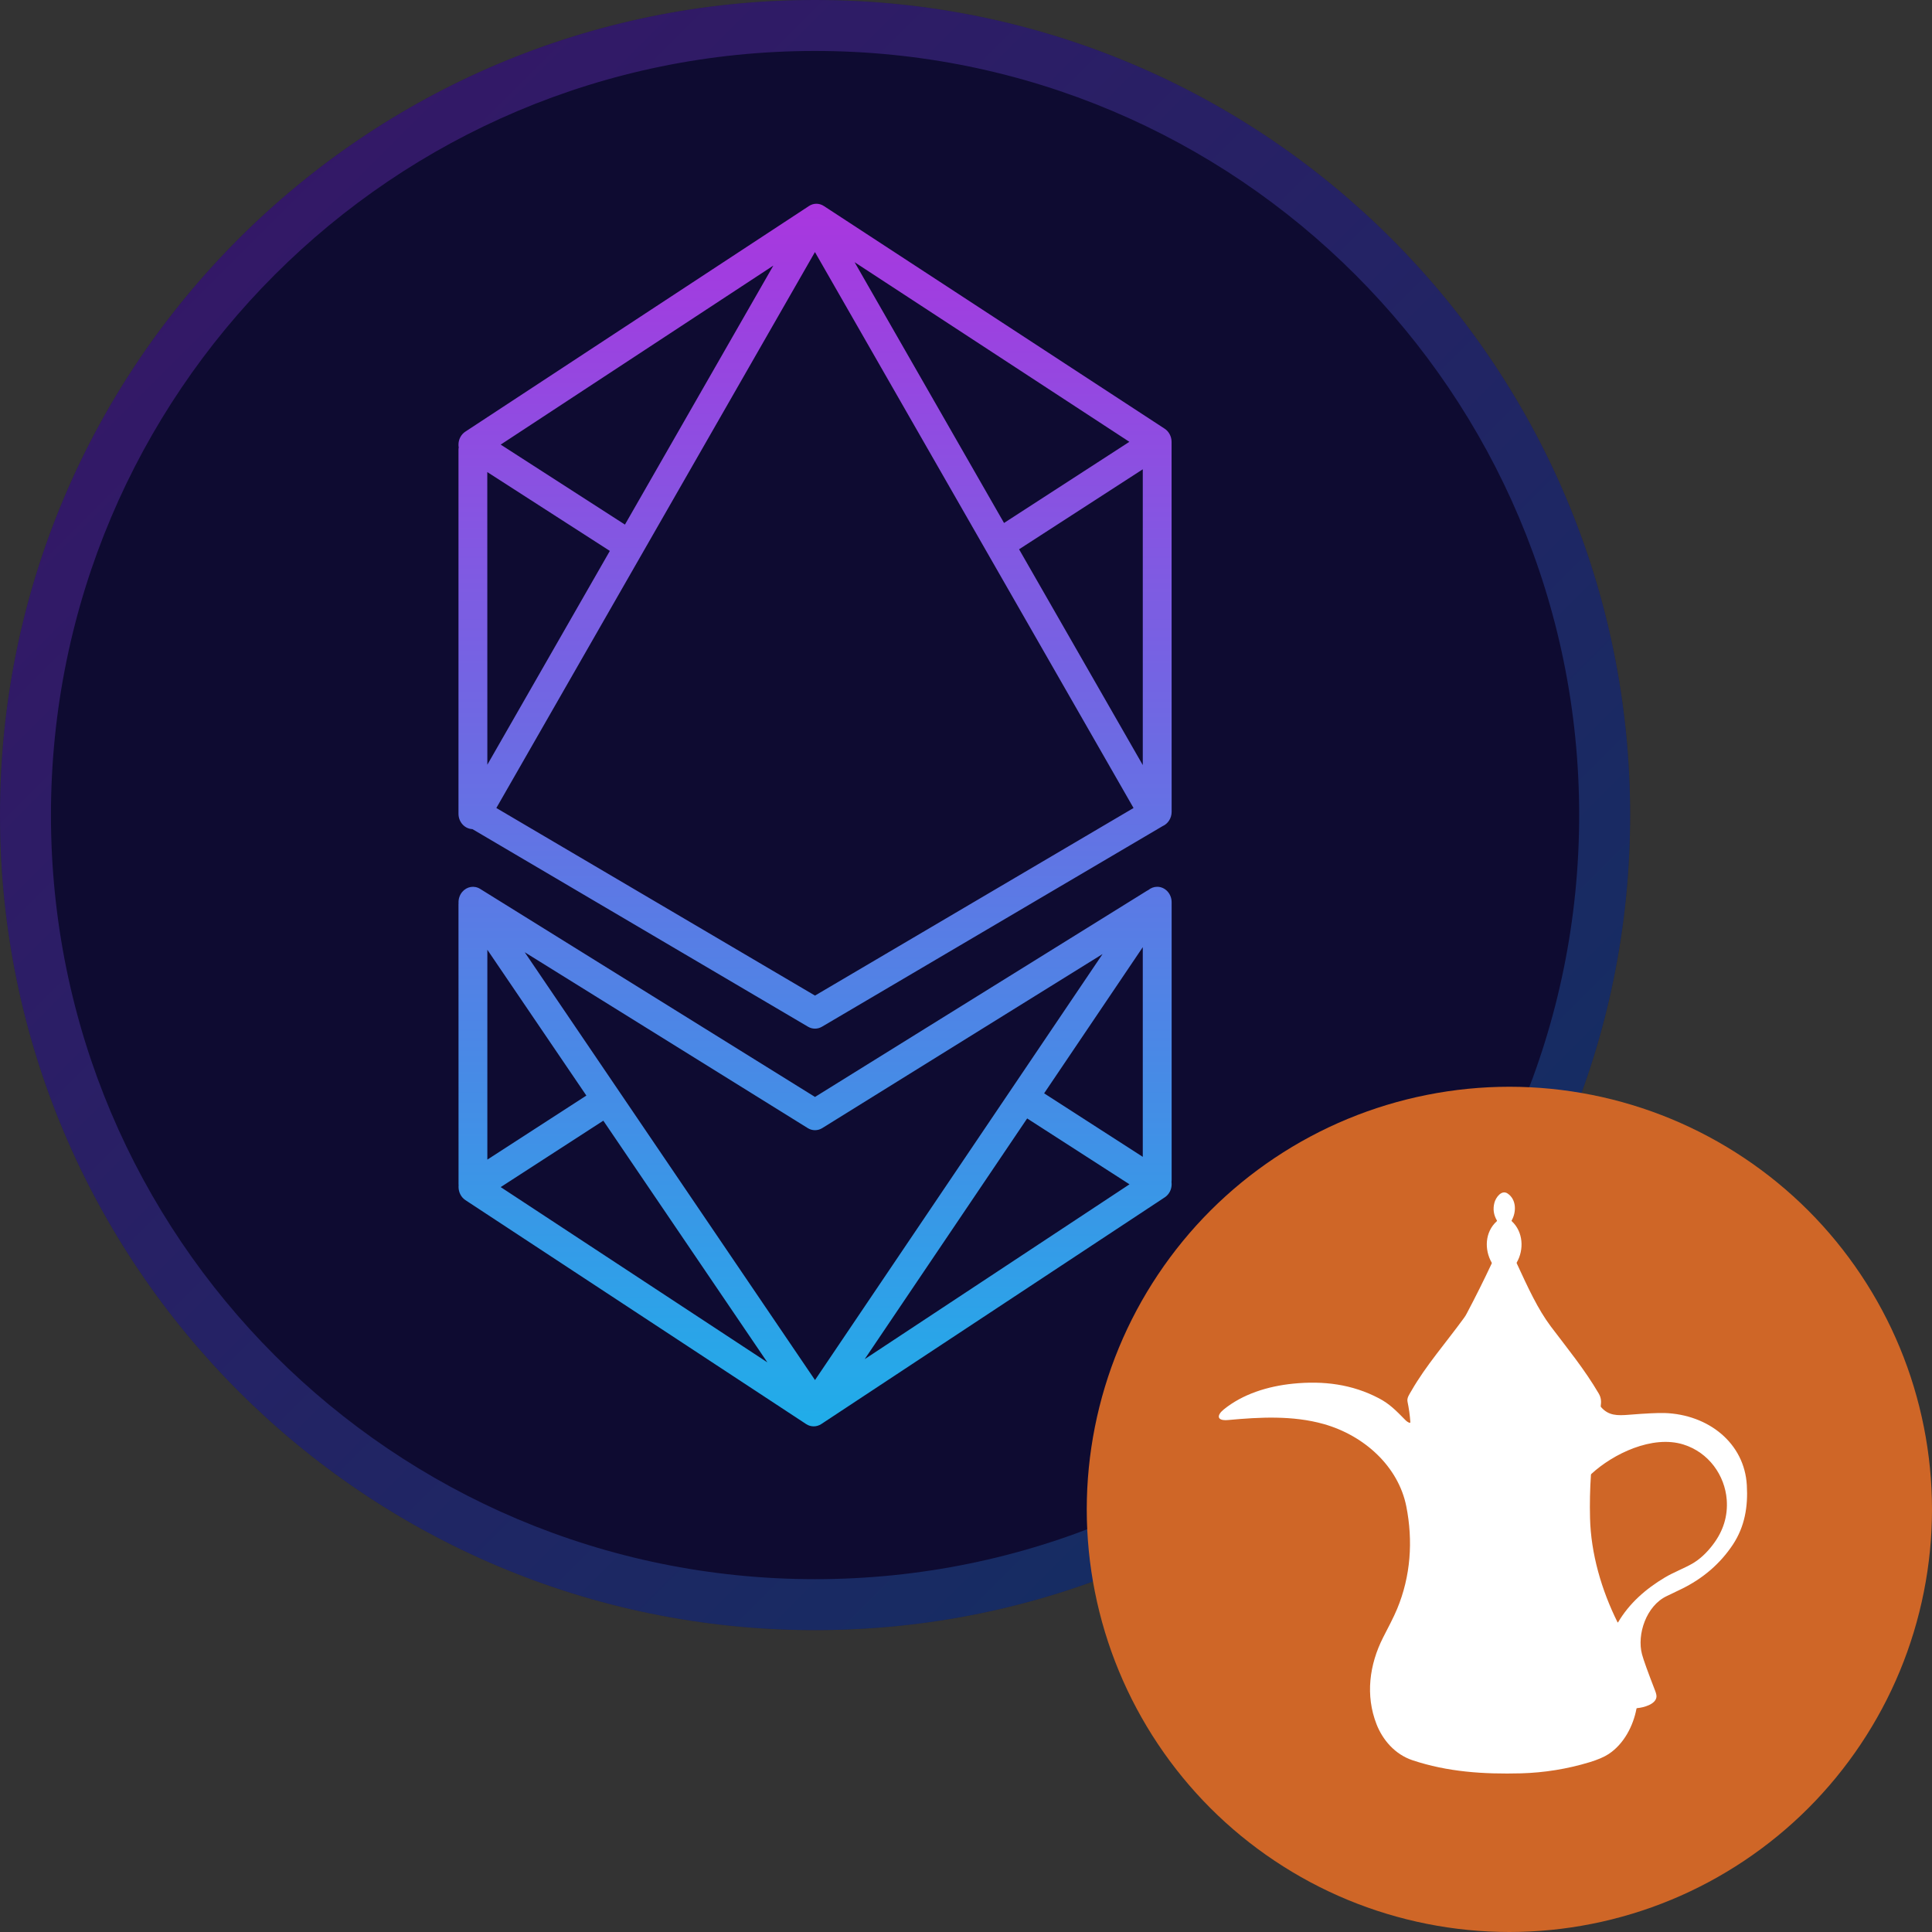 <svg width="32" height="32" viewBox="0 0 32 32" fill="none" xmlns="http://www.w3.org/2000/svg">
<rect x="0" y="0" width="32" height="32" fill="#333333" stroke="none"/>
<g clip-path="url(#clip0_1301_328117)">
<path d="M27 13.5C27 20.956 20.956 27 13.5 27C6.044 27 0 20.956 0 13.5C0 6.044 6.044 0 13.5 0C20.956 0 27 6.044 27 13.5Z" fill="#0E0B31"/>
<path opacity="0.3" fill-rule="evenodd" clip-rule="evenodd" d="M13.5 26.156C20.49 26.156 26.156 20.49 26.156 13.5C26.156 6.51 20.49 0.844 13.5 0.844C6.51 0.844 0.844 6.51 0.844 13.5C0.844 20.49 6.51 26.156 13.5 26.156ZM13.5 27C20.956 27 27 20.956 27 13.5C27 6.044 20.956 0 13.5 0C6.044 0 0 6.044 0 13.5C0 20.956 6.044 27 13.5 27Z" fill="url(#paint0_linear_1301_328117)"/>
<path fill-rule="evenodd" clip-rule="evenodd" d="M19.404 19.578C19.405 19.589 19.406 19.6 19.406 19.612C19.407 19.701 19.364 19.784 19.293 19.831L13.603 23.587C13.526 23.637 13.429 23.638 13.352 23.587L7.709 19.878C7.638 19.831 7.595 19.748 7.595 19.659C7.595 19.651 7.595 19.643 7.596 19.636C7.595 19.627 7.595 19.62 7.595 19.611L7.594 14.977C7.594 14.971 7.595 14.966 7.595 14.961C7.591 14.893 7.612 14.825 7.656 14.773C7.732 14.683 7.856 14.662 7.953 14.723L13.499 18.169L18.994 14.756C19.003 14.75 19.012 14.746 19.021 14.741C19.062 14.708 19.112 14.688 19.167 14.688C19.299 14.688 19.406 14.803 19.406 14.944L19.406 19.542C19.406 19.554 19.405 19.566 19.404 19.578ZM8.072 19.207L9.712 18.146L8.072 15.731L8.072 19.207ZM9.993 18.562C9.539 18.856 8.293 19.662 8.293 19.662L12.71 22.565L9.993 18.562ZM14.322 22.512L18.708 19.616L17.013 18.525L14.322 22.512ZM17.294 18.109L18.928 19.161L18.928 15.688L17.294 18.109ZM13.379 18.685L8.691 15.772L13.499 22.858L18.262 15.802L13.619 18.685C13.545 18.731 13.453 18.731 13.379 18.685ZM7.825 13.733C7.697 13.728 7.594 13.616 7.594 13.478L7.594 7.454C7.594 7.439 7.595 7.424 7.598 7.41C7.595 7.396 7.594 7.382 7.594 7.368C7.593 7.278 7.637 7.195 7.708 7.149L13.398 3.413C13.474 3.362 13.57 3.362 13.647 3.413L19.291 7.101C19.362 7.148 19.405 7.231 19.405 7.32C19.405 7.324 19.405 7.328 19.405 7.331C19.405 7.336 19.405 7.339 19.405 7.343L19.406 13.446C19.406 13.554 19.343 13.646 19.255 13.684L13.614 17.006C13.542 17.048 13.455 17.048 13.384 17.006L7.825 13.733ZM8.071 7.819L8.072 12.666L10.101 9.125L8.071 7.819ZM18.928 7.773L16.879 9.098L18.928 12.672L18.928 7.773ZM16.63 8.662C17.155 8.322 18.706 7.318 18.706 7.318L14.155 4.343L16.63 8.662ZM12.809 4.399L8.293 7.364L10.351 8.689L12.809 4.399ZM8.221 13.383L13.499 16.49L18.775 13.383L13.498 4.175L8.221 13.383Z" fill="url(#paint1_linear_1301_328117)"/>
</g>
<path fill-rule="evenodd" clip-rule="evenodd" d="M32 25C32 24.084 31.818 23.168 31.467 22.321C31.117 21.475 30.598 20.698 29.95 20.05C29.302 19.402 28.525 18.883 27.679 18.533C26.832 18.182 25.916 18 25 18C24.084 18 23.168 18.182 22.321 18.533C21.475 18.883 20.698 19.402 20.05 20.05C19.402 20.698 18.883 21.475 18.533 22.321C18.182 23.168 18 24.084 18 25C18 25.916 18.182 26.832 18.533 27.679C18.883 28.525 19.402 29.302 20.05 29.95C20.698 30.598 21.475 31.117 22.321 31.467C23.168 31.818 24.084 32 25 32C25.916 32 26.832 31.818 27.679 31.467C28.525 31.117 29.302 30.598 29.95 29.95C30.598 29.302 31.117 28.525 31.467 27.679C31.818 26.832 32 25.916 32 25Z" fill="#CF6627"/>
<path d="M25.04 20.227C25.231 20.404 25.245 20.698 25.122 20.911C25.12 20.916 25.12 20.921 25.122 20.925C25.309 21.328 25.468 21.679 25.687 21.971C25.961 22.334 26.242 22.676 26.48 23.081C26.522 23.154 26.523 23.212 26.513 23.291C26.513 23.296 26.514 23.301 26.518 23.305C26.642 23.45 26.79 23.448 26.979 23.433C27.262 23.41 27.459 23.401 27.571 23.404C28.294 23.428 28.894 23.9 28.933 24.6C28.954 24.955 28.899 25.284 28.703 25.582C28.492 25.9 28.206 26.146 27.846 26.321C27.766 26.36 27.687 26.398 27.607 26.436C27.267 26.596 27.109 27.072 27.197 27.401C27.221 27.492 27.294 27.694 27.415 28.006C27.432 28.05 27.439 28.084 27.436 28.109C27.421 28.229 27.225 28.283 27.116 28.292C27.113 28.293 27.11 28.294 27.108 28.295C27.106 28.297 27.105 28.3 27.105 28.302C27.052 28.584 26.898 28.886 26.643 29.053C26.57 29.101 26.465 29.146 26.328 29.188C25.958 29.3 25.58 29.361 25.194 29.372C24.57 29.388 23.977 29.349 23.395 29.155C23.106 29.058 22.902 28.821 22.799 28.557C22.614 28.081 22.68 27.573 22.908 27.123C22.988 26.966 23.081 26.793 23.141 26.648C23.366 26.107 23.406 25.521 23.293 24.951C23.161 24.289 22.597 23.776 21.923 23.586C21.41 23.442 20.863 23.472 20.343 23.52C20.152 23.538 20.149 23.443 20.268 23.346C20.585 23.088 21.001 22.96 21.416 22.918C21.921 22.867 22.396 22.927 22.839 23.16C23.017 23.253 23.122 23.363 23.274 23.517C23.298 23.542 23.322 23.558 23.346 23.566C23.348 23.566 23.349 23.566 23.351 23.566C23.353 23.566 23.354 23.565 23.356 23.564C23.357 23.563 23.358 23.562 23.359 23.56C23.36 23.559 23.36 23.557 23.36 23.555C23.352 23.44 23.336 23.327 23.313 23.216C23.299 23.152 23.346 23.092 23.378 23.035C23.614 22.623 23.943 22.248 24.247 21.831C24.266 21.805 24.283 21.778 24.297 21.75C24.44 21.479 24.577 21.205 24.707 20.928C24.71 20.923 24.71 20.918 24.707 20.913C24.583 20.697 24.594 20.405 24.791 20.228C24.793 20.226 24.794 20.224 24.795 20.222C24.795 20.219 24.795 20.217 24.793 20.214C24.739 20.122 24.725 20.025 24.752 19.922C24.773 19.838 24.87 19.699 24.972 19.769C25.119 19.869 25.117 20.076 25.038 20.214C25.035 20.218 25.035 20.223 25.04 20.227ZM28.6 24.84C28.569 24.436 28.302 24.057 27.884 23.926C27.37 23.764 26.718 24.08 26.358 24.413C26.354 24.417 26.351 24.422 26.351 24.427C26.335 24.666 26.33 24.904 26.336 25.143C26.35 25.732 26.526 26.337 26.791 26.869C26.794 26.875 26.797 26.876 26.801 26.87C26.986 26.556 27.258 26.317 27.577 26.127C27.709 26.048 27.904 25.971 28.024 25.902C28.147 25.832 28.263 25.727 28.37 25.586C28.544 25.358 28.62 25.11 28.6 24.84Z" fill="white"/>
<defs>
<linearGradient id="paint0_linear_1301_328117" x1="0" y1="0" x2="27" y2="27" gradientUnits="userSpaceOnUse">
<stop stop-color="#9F28E9"/>
<stop offset="1" stop-color="#0D8BD3"/>
</linearGradient>
<linearGradient id="paint1_linear_1301_328117" x1="13.5" y1="3.375" x2="13.5" y2="23.625" gradientUnits="userSpaceOnUse">
<stop stop-color="#A936DF"/>
<stop offset="1" stop-color="#20ADE9"/>
</linearGradient>
<clipPath id="clip0_1301_328117">
<rect width="27" height="27" fill="white"/>
</clipPath>
</defs>
</svg>

